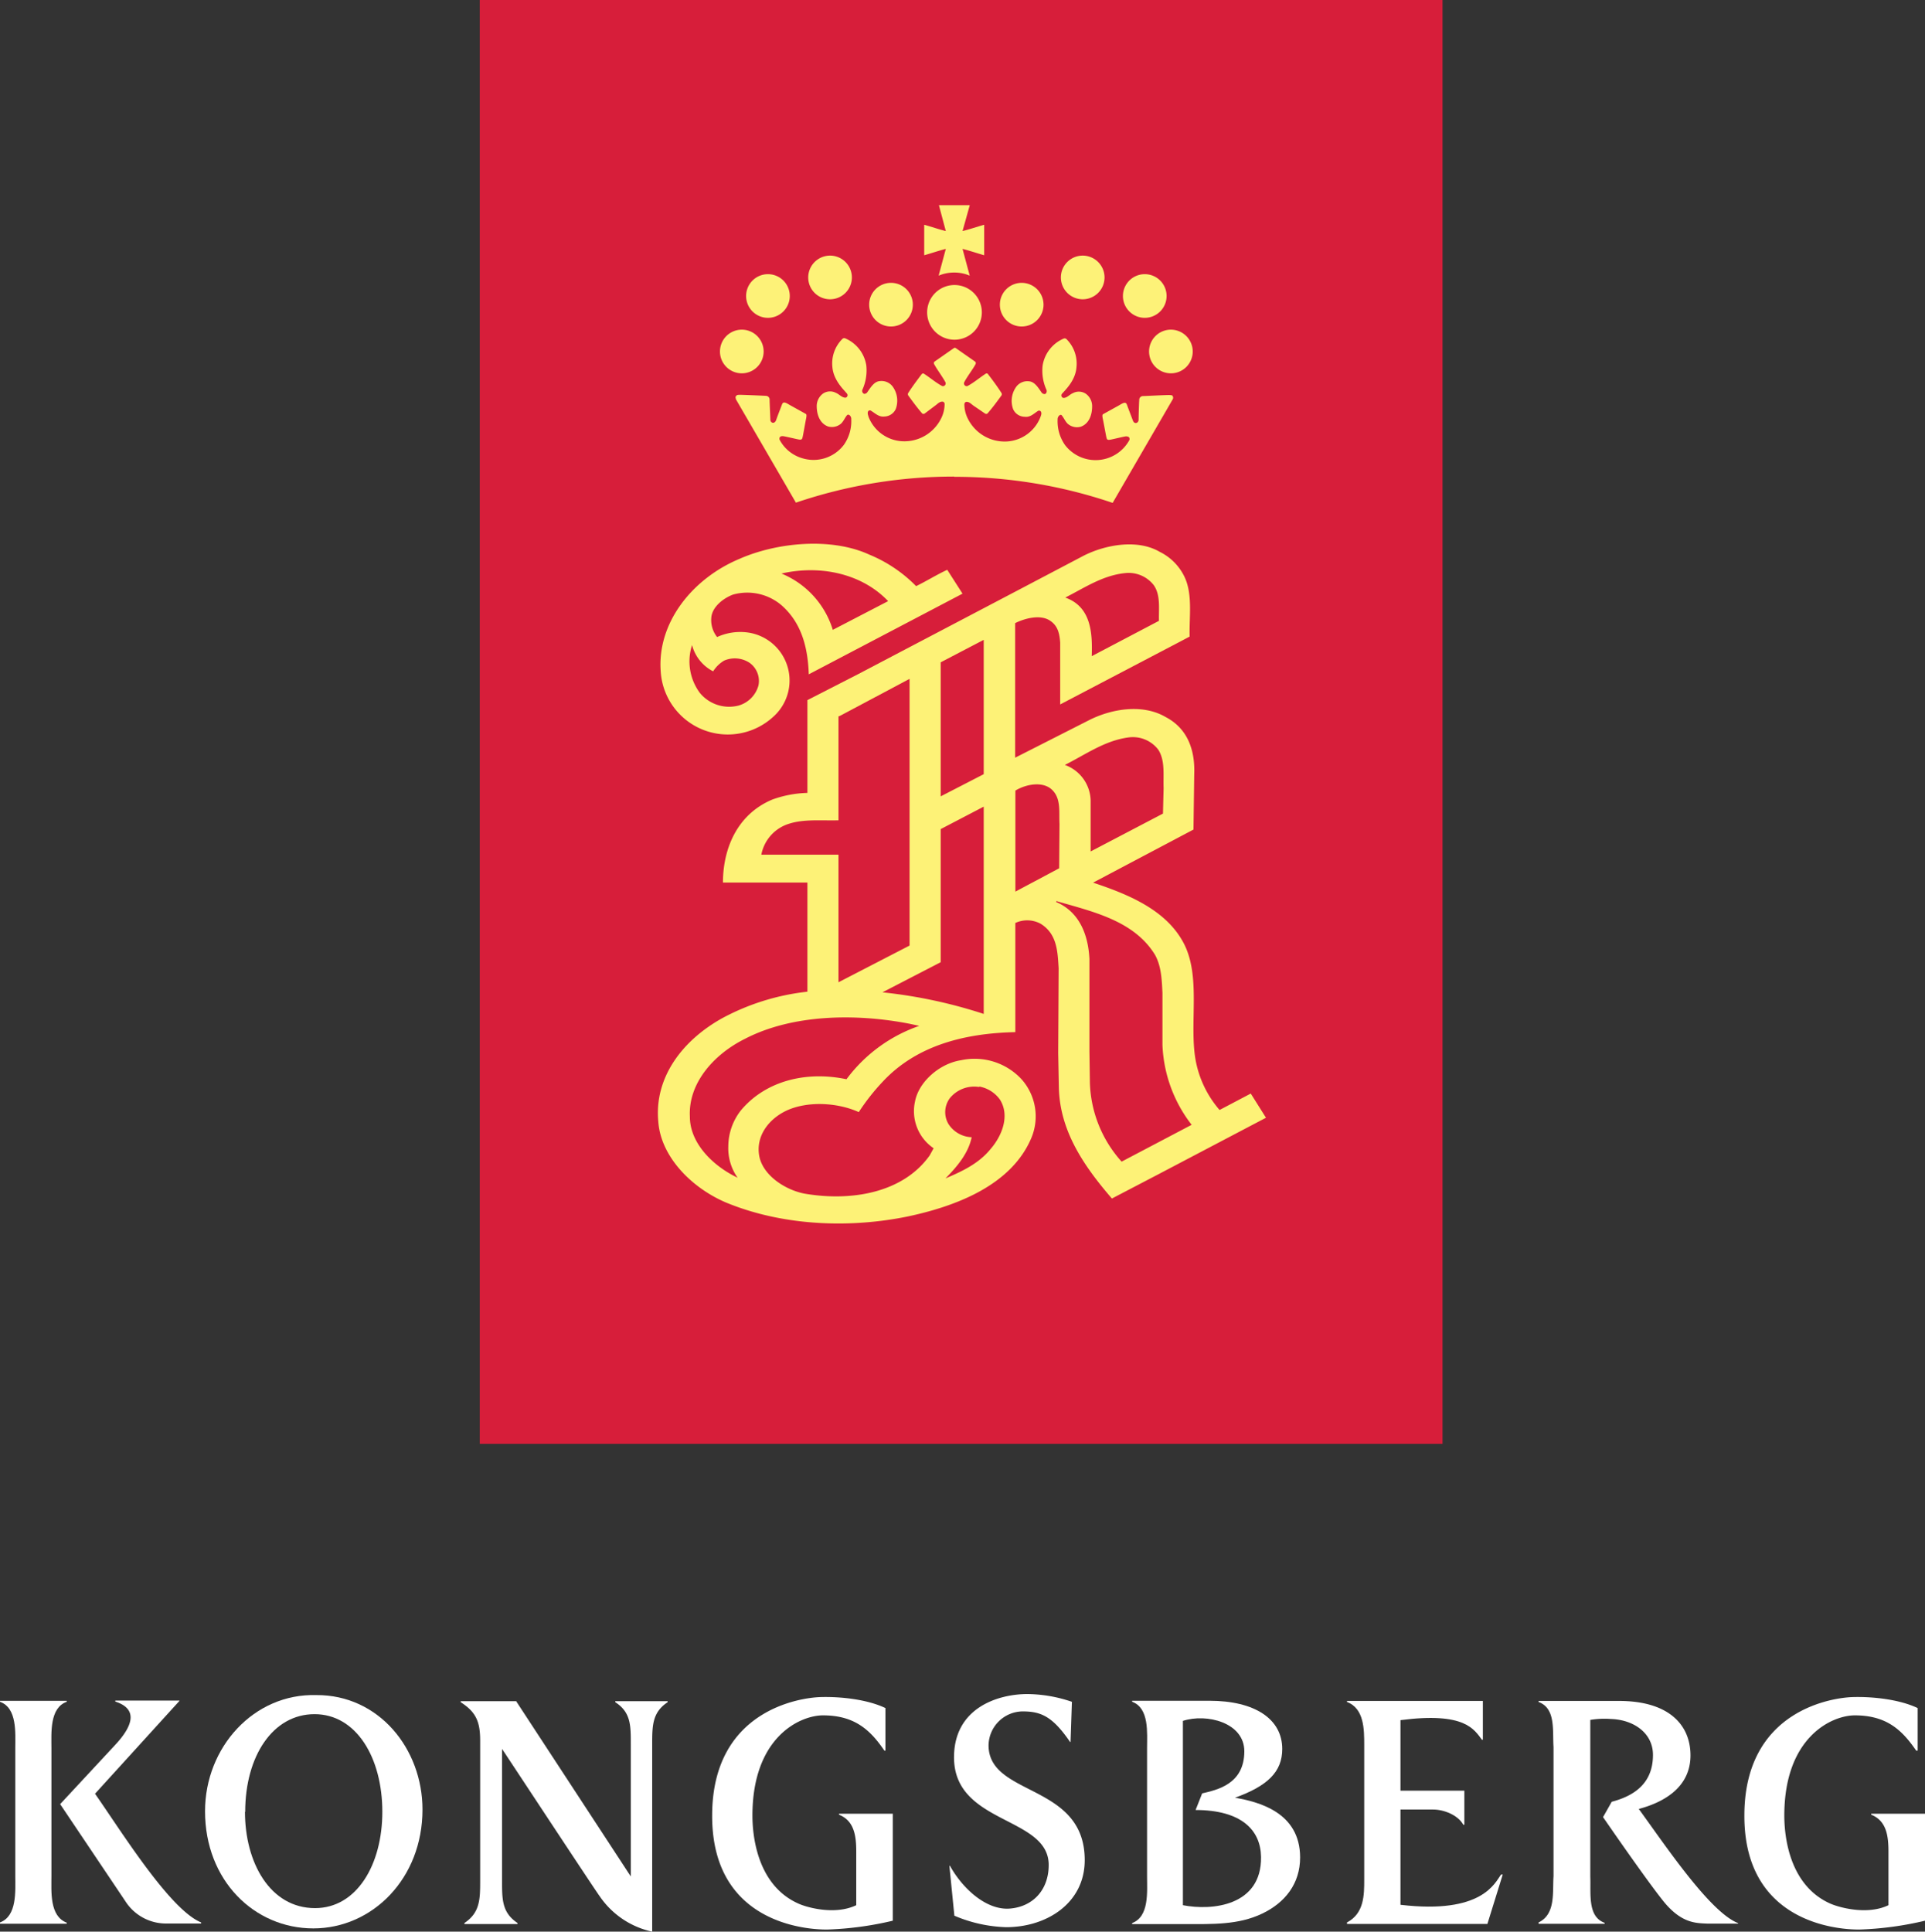 <svg id="Layer_1" data-name="Layer 1" xmlns="http://www.w3.org/2000/svg" viewBox="0 0 335.07 336.21"><rect x="0" y="0" width="335.07" height="336.21" fill="#333333" stroke="none"/><defs><style>.cls-1{fill:#d71e3a;}.cls-2{fill:#fdf278;}.cls-3{fill:#fdf277;}.cls-4{fill:#fff;}</style></defs><title>kongsberg_logo_white_text</title><rect class="cls-1" x="83.51" width="167.58" height="251.31"/><path class="cls-2" d="M304.59,311.34A85.48,85.48,0,0,0,277,315.88l-10.45-18c0-.16-.14-.35,0-.51s.11-.26.7-.26,4.29.16,4.53.18a.65.65,0,0,1,.64.7c0,.52.13,3.25.13,3.45,0,.54.7.85,1,.08.32-.92.9-2.38,1-2.66.21-.63.58-.46,1.34,0l2.79,1.55c.16.09.22.21.09.85s-.53,2.94-.61,3.24-.12.5-.75.37-2.5-.57-2.69-.57-.68,0-.57.61a6.54,6.54,0,0,0,4,3.25,6.63,6.63,0,0,0,7.2-2.35,7.12,7.12,0,0,0,1.28-4.45.82.82,0,0,0-.33-.73.33.33,0,0,0-.38,0c-.4.46-.6,1.05-1.06,1.49a2.44,2.44,0,0,1-2.24.51c-1.47-.52-2-2.09-2-3.57a2.7,2.7,0,0,1,1.09-2.16,2.18,2.18,0,0,1,2.27-.12c.57.23,1,.82,1.65.83a.44.44,0,0,0,.22-.75c-.49-.61-2.31-2.26-2.5-4.57a6,6,0,0,1,1.74-4.91.45.45,0,0,1,.51-.09,6.15,6.15,0,0,1,3.65,4.7,8.18,8.18,0,0,1-.67,4.21.55.55,0,0,0,.29.74.63.63,0,0,0,.58-.32c.54-.75,1.13-1.82,2.16-1.9a2.42,2.42,0,0,1,2.35,1.13,4.18,4.18,0,0,1,.42,3.72,2.24,2.24,0,0,1-2,1.32c-.95.11-1.58-.57-2.3-1a.36.36,0,0,0-.43,0c-.3.3-.08.76,0,1.08a6.69,6.69,0,0,0,5.78,4.22,7.15,7.15,0,0,0,6.86-4,5.59,5.59,0,0,0,.59-2.51.45.45,0,0,0-.26-.37c-.59-.11-1,.43-1.42.71l-1.82,1.37a.47.47,0,0,1-.37,0c-.88-1-1.68-2.1-2.46-3.17a.4.4,0,0,1,0-.43c.69-1.09,1.47-2.12,2.25-3.16.11-.16.26-.3.45-.21,1.1.7,2.1,1.58,3.22,2.17a.48.48,0,0,0,.52-.73c-.32-.63-1.48-2.28-1.69-2.67s-.49-.64-.1-.91l3.31-2.31a.27.27,0,0,1,.3,0l3.31,2.31c.38.27.12.53-.09.91s-1.37,2-1.7,2.67a.48.48,0,0,0,.52.73c1.12-.59,2.13-1.47,3.21-2.17.19-.09.35,0,.46.21.78,1,1.56,2.07,2.26,3.16a.42.42,0,0,1,0,.43c-.78,1.07-1.58,2.17-2.47,3.17a.45.45,0,0,1-.36,0L308,299.06c-.45-.28-.84-.82-1.42-.71a.47.47,0,0,0-.26.37,5.59,5.59,0,0,0,.59,2.51,7.16,7.16,0,0,0,6.87,4,6.69,6.69,0,0,0,5.77-4.22c.11-.32.33-.78,0-1.08a.38.38,0,0,0-.44,0c-.71.46-1.35,1.14-2.3,1a2.23,2.23,0,0,1-2-1.32,4.18,4.18,0,0,1,.42-3.72,2.4,2.4,0,0,1,2.35-1.13c1,.08,1.62,1.15,2.15,1.9a.66.66,0,0,0,.59.32c.27-.05.41-.44.29-.74a8.07,8.07,0,0,1-.67-4.21,6.15,6.15,0,0,1,3.65-4.7.46.46,0,0,1,.51.09,6,6,0,0,1,1.73,4.91c-.17,2.31-2,4-2.49,4.57a.44.44,0,0,0,.23.75c.65,0,1.06-.6,1.64-.83a2.18,2.18,0,0,1,2.27.12,2.66,2.66,0,0,1,1.08,2.16c0,1.48-.52,3.05-2,3.57a2.45,2.45,0,0,1-2.24-.51c-.46-.44-.65-1-1.06-1.49-.1-.12-.24-.08-.37,0a.86.86,0,0,0-.34.73,7.19,7.19,0,0,0,1.29,4.45,6.7,6.7,0,0,0,11.22-.9c.1-.58-.37-.59-.57-.61s-2.08.45-2.7.57-.66-.06-.74-.37-.49-2.59-.63-3.24-.07-.76.1-.85l2.8-1.55c.74-.45,1.12-.62,1.32,0,.09.28.66,1.74,1,2.66.27.77,1,.46,1-.08,0-.2.07-2.93.12-3.45a.65.65,0,0,1,.64-.7c.24,0,3.94-.19,4.53-.18s.59.07.69.26a.58.58,0,0,1-.05.51l-10.44,18a85.48,85.48,0,0,0-27.61-4.54" transform="translate(-138.46 -228.39)"/><path class="cls-2" d="M304.59,278a4.76,4.76,0,1,1-4.75,4.76A4.76,4.76,0,0,1,304.59,278Z" transform="translate(-138.46 -228.39)"/><path class="cls-2" d="M267.58,285.77a3.8,3.8,0,1,1-3.8,3.8A3.8,3.8,0,0,1,267.58,285.77Z" transform="translate(-138.46 -228.39)"/><path class="cls-2" d="M272.13,276.11a3.8,3.8,0,1,1-3.8,3.8A3.8,3.8,0,0,1,272.13,276.11Z" transform="translate(-138.46 -228.39)"/><path class="cls-2" d="M282.93,272.88a3.8,3.8,0,1,1-3.79,3.81A3.81,3.81,0,0,1,282.93,272.88Z" transform="translate(-138.46 -228.39)"/><path class="cls-2" d="M293.55,277.62a3.8,3.8,0,1,1-3.8,3.8A3.8,3.8,0,0,1,293.55,277.62Z" transform="translate(-138.46 -228.39)"/><path class="cls-2" d="M342.28,285.77a3.8,3.8,0,1,0,3.79,3.8A3.81,3.81,0,0,0,342.28,285.77Z" transform="translate(-138.46 -228.39)"/><path class="cls-2" d="M337.72,276.11a3.8,3.8,0,1,0,3.8,3.8A3.8,3.8,0,0,0,337.72,276.11Z" transform="translate(-138.46 -228.39)"/><path class="cls-2" d="M326.92,272.88a3.8,3.8,0,1,0,3.8,3.81A3.81,3.81,0,0,0,326.92,272.88Z" transform="translate(-138.46 -228.39)"/><path class="cls-2" d="M316.31,277.62a3.8,3.8,0,1,0,3.79,3.8A3.81,3.81,0,0,0,316.31,277.62Z" transform="translate(-138.46 -228.39)"/><path class="cls-2" d="M307.26,264.1,306,268.61v0c1.26-.31,2.51-.75,3.77-1.1v5.31c-1.26-.36-2.51-.79-3.77-1.11v0l1.25,4.66a6.71,6.71,0,0,0-2.7-.54,6.83,6.83,0,0,0-2.71.54l1.25-4.66v0c-1.25.32-2.49.75-3.76,1.11v-5.31c1.27.35,2.51.79,3.76,1.1v0l-1.2-4.51Z" transform="translate(-138.46 -228.39)"/><path class="cls-2" d="M297.92,330.41c1.82-.88,3.59-2,5.42-2.84l2.66,4.15-.23.12-26.53,13.92c-.16-4.49-1.16-8.85-4.72-12a9.2,9.2,0,0,0-8.46-1.88c-1.73.64-3.59,2.14-3.78,3.92a4.75,4.75,0,0,0,1,3.47,9.7,9.7,0,0,1,5.55-.76,8.44,8.44,0,0,1,4.29,14.58,11.7,11.7,0,0,1-19.66-7.9c-.6-8.43,5.51-16.09,13.7-19.52,6.45-2.85,15.91-3.81,22.58-.76A24.42,24.42,0,0,1,297.92,330.41Zm-23.44-2.19a15.48,15.48,0,0,1,8.94,9.8l9.63-5C288.43,328.17,281.16,326.69,274.48,328.22Zm-15.56,12.45a9.21,9.21,0,0,0,1.34,8.3A6.59,6.59,0,0,0,267,351.2a5,5,0,0,0,3.48-3.51,3.87,3.87,0,0,0-1.56-3.94,4.67,4.67,0,0,0-4.43-.37,5.74,5.74,0,0,0-1.9,1.86A7.17,7.17,0,0,1,258.92,340.67Z" transform="translate(-138.46 -228.39)"/><path class="cls-3" d="M344.53,328.58c1.59,3.08.91,7.06,1,10.61L344,340,323,351h0V340.24c-.11-1.39-.32-2.8-1.65-3.74-1.71-1.26-4.53-.48-6.19.35v23.42l13-6.6c3.87-1.92,9.2-2.8,13.17-.49,4,2.08,5.16,6,5,10l-.13,9.6L328.76,382l-.09,0c6,2,12.7,4.67,15.79,10.49s1,13.8,2.08,20.25a18.31,18.31,0,0,0,4.2,8.85l.17-.09,5.26-2.77,2.65,4.21-18.52,9.73L332,437c-4.89-5.66-9-11.69-9.23-19.16l-.12-6.14.08-14.78c-.18-2.92-.27-6-3.16-7.76a4.9,4.9,0,0,0-4.38-.12v19c-8.75.19-17.14,2.27-23.05,8.59a37.47,37.47,0,0,0-4.2,5.33c-3.7-1.69-9.11-2-12.83-.14-3,1.52-5,4.35-4.53,7.55.48,3.43,4.37,6.06,7.82,6.76,8,1.41,17.18,0,21.88-6.63l.69-1.25a7.79,7.79,0,0,1-3.24-8.14c.64-3.41,4.25-6.6,8-7.18a11.16,11.16,0,0,1,10.46,3.22,9.7,9.7,0,0,1,1.71,10.49c-3.53,8.11-13.12,11.74-21.56,13.51-10.62,2.15-22.09,1.45-31.55-2.47-6-2.57-11.34-8-11.75-14.12-.7-7.61,4.17-14.11,11.23-18A40.61,40.61,0,0,1,279,401V382h-14.7c0-5.81,2.41-11.86,8.61-14.45A19.38,19.38,0,0,1,279,366.4V350.25l8.73-4.47,27.89-14.64,11.41-6c3.7-1.9,9.37-3,13.29-.7A9.33,9.33,0,0,1,344.53,328.58Zm-10.22-.44c-3.95.4-7.11,2.59-10.43,4.26,4.56,1.61,4.74,6.25,4.61,10.2l11.7-6.15c-.06-2.14.32-4.48-.92-6.23A5.54,5.54,0,0,0,334.31,328.14Zm-24.62,35V339.76l-7.49,3.91V367Zm-12.91,29.83V346.55L284.65,353l-.24.08v18.09c-3,.08-6-.25-8.65.61a7,7,0,0,0-4.78,5.37h13.43v22.21h0ZM335,356.73c-4.23.53-7.58,3-11.19,4.8a6.75,6.75,0,0,1,4.49,6.26l0,8.8,0,0L340.89,370l.11-4.44c-.09-2.31.3-4.79-.94-6.7A5.57,5.57,0,0,0,335,356.73ZM315.2,366v17.58l7.62-4.06.06-7.72c-.11-2,.26-4.16-1.06-5.69C320.21,364.2,317,364.89,315.2,366Zm-5.51,2.79-7.49,3.91v23.17l-10.14,5.24a85,85,0,0,1,17.63,3.76Zm12.65,16.49-.06.1c4.25,1.81,5.61,6,5.81,9.93v16.17l.08,5.39a21.44,21.44,0,0,0,5.52,13.71l12.19-6.41a24.22,24.22,0,0,1-5.08-13.9l0-9.05c-.11-2.35-.21-4.7-1.31-6.66C335.82,388.6,328.6,387.06,322.34,385.23Zm-25.52,21.31c-9.5-1.86-20.52-1.64-28.72,2.63-5.4,2.69-9.86,7.71-9.56,13.53,0,4.62,4,8.58,8.31,10.63a8.89,8.89,0,0,1-1.62-5.47,10.19,10.19,0,0,1,2.2-6.26c4.33-5.18,11.44-6.88,18.37-5.41a26.58,26.58,0,0,1,12.67-9.29Zm12.09,11a5.48,5.48,0,0,0-5.1,1.92,4.07,4.07,0,0,0-.29,4.47,5,5,0,0,0,4.07,2.35c-.56,2.76-2.5,5.09-4.56,7.17,2.85-1.21,5.79-2.56,7.88-5.15,2-2.32,3.35-5.81,1.6-8.57A5.65,5.65,0,0,0,308.91,417.51Z" transform="translate(-138.46 -228.39)"/><path class="cls-4" d="M252,564.61a14.87,14.87,0,0,1-9.15-6.16c-.84-1.13-13-19.61-17-25.65v22.82c0,3.3-.06,5.65,2.69,7.48v.18H219.3v-.18c2.74-1.83,2.74-4.18,2.74-7.48V531.4c0-3.3-.69-5-3.39-6.73v-.18h9.69v.06L248.26,555V532.09c0-3.3.05-5.65-2.7-7.42v-.18h9.11v.18c-2.69,1.77-2.69,4.12-2.69,7.42v32.52" transform="translate(-138.46 -228.39)"/><path class="cls-4" d="M212,543.36c0,12-8.72,20.68-19,20.68s-18.85-8.34-18.85-20.39c0-11.17,8.52-20.52,19.36-20.22C204.4,523.37,212,532.77,212,543.36Zm-30.9.39c0,8.78,4.33,16.76,12.2,16.76,7.25,0,11.71-7.56,11.71-16.76,0-9.44-4.54-17-11.8-17S181.14,534.06,181.14,543.75Z" transform="translate(-138.46 -228.39)"/><path class="cls-4" d="M287.5,560v-9.33c0-2.72-.34-5.36-3-6.42v-.17h9.36v18.62a57,57,0,0,1-11.44,1.54c-1.66,0-20.14,0-20-20,.09-18.2,15.32-20.35,18.82-20.46s8.16.39,11.34,1.91v7.41h-.18c-2.46-3.61-5.19-6.14-10.69-6.14-3.93,0-12.28,3.7-12.28,17.45,0,3.21.69,12.06,8,15.31C278.81,560.36,283.75,561.8,287.5,560Z" transform="translate(-138.46 -228.39)"/><path class="cls-4" d="M467.17,560v-9.33c0-2.72-.34-5.36-3-6.42v-.17h9.36v18.62a57,57,0,0,1-11.44,1.54c-1.67,0-20.14,0-20-20,.09-18.2,15.33-20.35,18.81-20.46s8.17.39,11.35,1.91v7.41H472c-2.47-3.61-5.18-6.14-10.69-6.14-3.93,0-12.27,3.7-12.27,17.45,0,3.21.68,12.06,8,15.31C458.48,560.36,463.43,561.8,467.17,560Z" transform="translate(-138.46 -228.39)"/><path class="cls-4" d="M303.83,553.18c2.29,4.1,6.43,7.74,10.42,7.41S321,557.36,321,553c0-8.56-16.62-7-16.48-18.89.1-8.52,7.72-10.86,12.79-10.86a24.6,24.6,0,0,1,7.73,1.35l-.24,7-.07,0c-3.06-4.46-5.06-5.33-8.28-5.33a6,6,0,0,0-5.92,5.89c0,9,16.74,6.53,16.74,20,0,7.43-6.54,11.67-13.69,11.67a24.78,24.78,0,0,1-9-2l-.87-8.73Z" transform="translate(-138.46 -228.39)"/><path class="cls-4" d="M364.76,551.7c0,4.55-2.62,7.87-6.59,9.76-4.13,2-8.81,1.83-13.24,1.83h-9.41v-.18c3-1.12,2.6-5.44,2.6-8.15V532.69c0-2.66.41-7-2.6-8.1v-.17H349c7.81,0,12.65,3.13,12.65,8.39,0,4-2.58,6.45-8.22,8.48C357.42,542,364.76,543.76,364.76,551.7Zm-20.4-23.78V560c5.05,1,13.72.14,13.6-8.4-.07-4.66-3.38-8.15-11.39-8.17l1.14-2.89c2.56-.61,7.34-1.57,7.34-7.33C355.05,528.22,348.51,526.57,344.36,527.92Z" transform="translate(-138.46 -228.39)"/><path class="cls-4" d="M396.57,531.2h-.16c-1.35-1.75-2.89-4.88-14.18-3.41v12.28h11.12V546h-.18c-.94-1.71-3.41-2.65-5.24-2.65h-5.7v16.58c14.25,1.7,16.47-3.87,17.5-5.26h.3l-2.67,8.59H372.92V563c3-1.57,3-4.8,3-7.45V532.13c0-2.7,0-6.38-3-7.5v-.18h23.65Z" transform="translate(-138.46 -228.39)"/><path class="cls-4" d="M441,563.21h-5.32c-2-.1-4.57,0-7.76-4s-10.43-14.54-10.43-14.54L419,542c3.79-1,7.18-3.11,7.18-8.15,0-3.82-3.35-6.12-7.3-6.26a14.94,14.94,0,0,0-3.61.16V555c.12,3-.51,7,2.5,8.07v.17h-11.5V563c3-1.44,2.41-5.22,2.6-8.07V532.48c-.19-2.94.41-6.73-2.6-7.85v-.18h14c8.63,0,12.44,4.13,12.44,9.48,0,5.19-4.05,8-9,9.32,4.51,6.18,12.39,18,17.29,19.87Z" transform="translate(-138.46 -228.39)"/><path class="cls-4" d="M173.47,563v.19h-6.06a8.38,8.38,0,0,1-7.12-3.87l-11.36-16.91,9.6-10.33c2.94-3.16,4.11-6.19,0-7.52v-.17h11.17v.05L155,540.6C159.49,547,168,560.78,173.47,563Z" transform="translate(-138.46 -228.39)"/><path class="cls-4" d="M141.12,532.68c0-2.66.35-7-2.66-8.08v-.17h11.61v.17c-3,1.06-2.66,5.42-2.66,8.08v22.23c0,2.71-.35,7,2.66,8.13v.19H138.46V563c3-1.11,2.66-5.48,2.66-8.13Z" transform="translate(-138.46 -228.39)"/></svg>